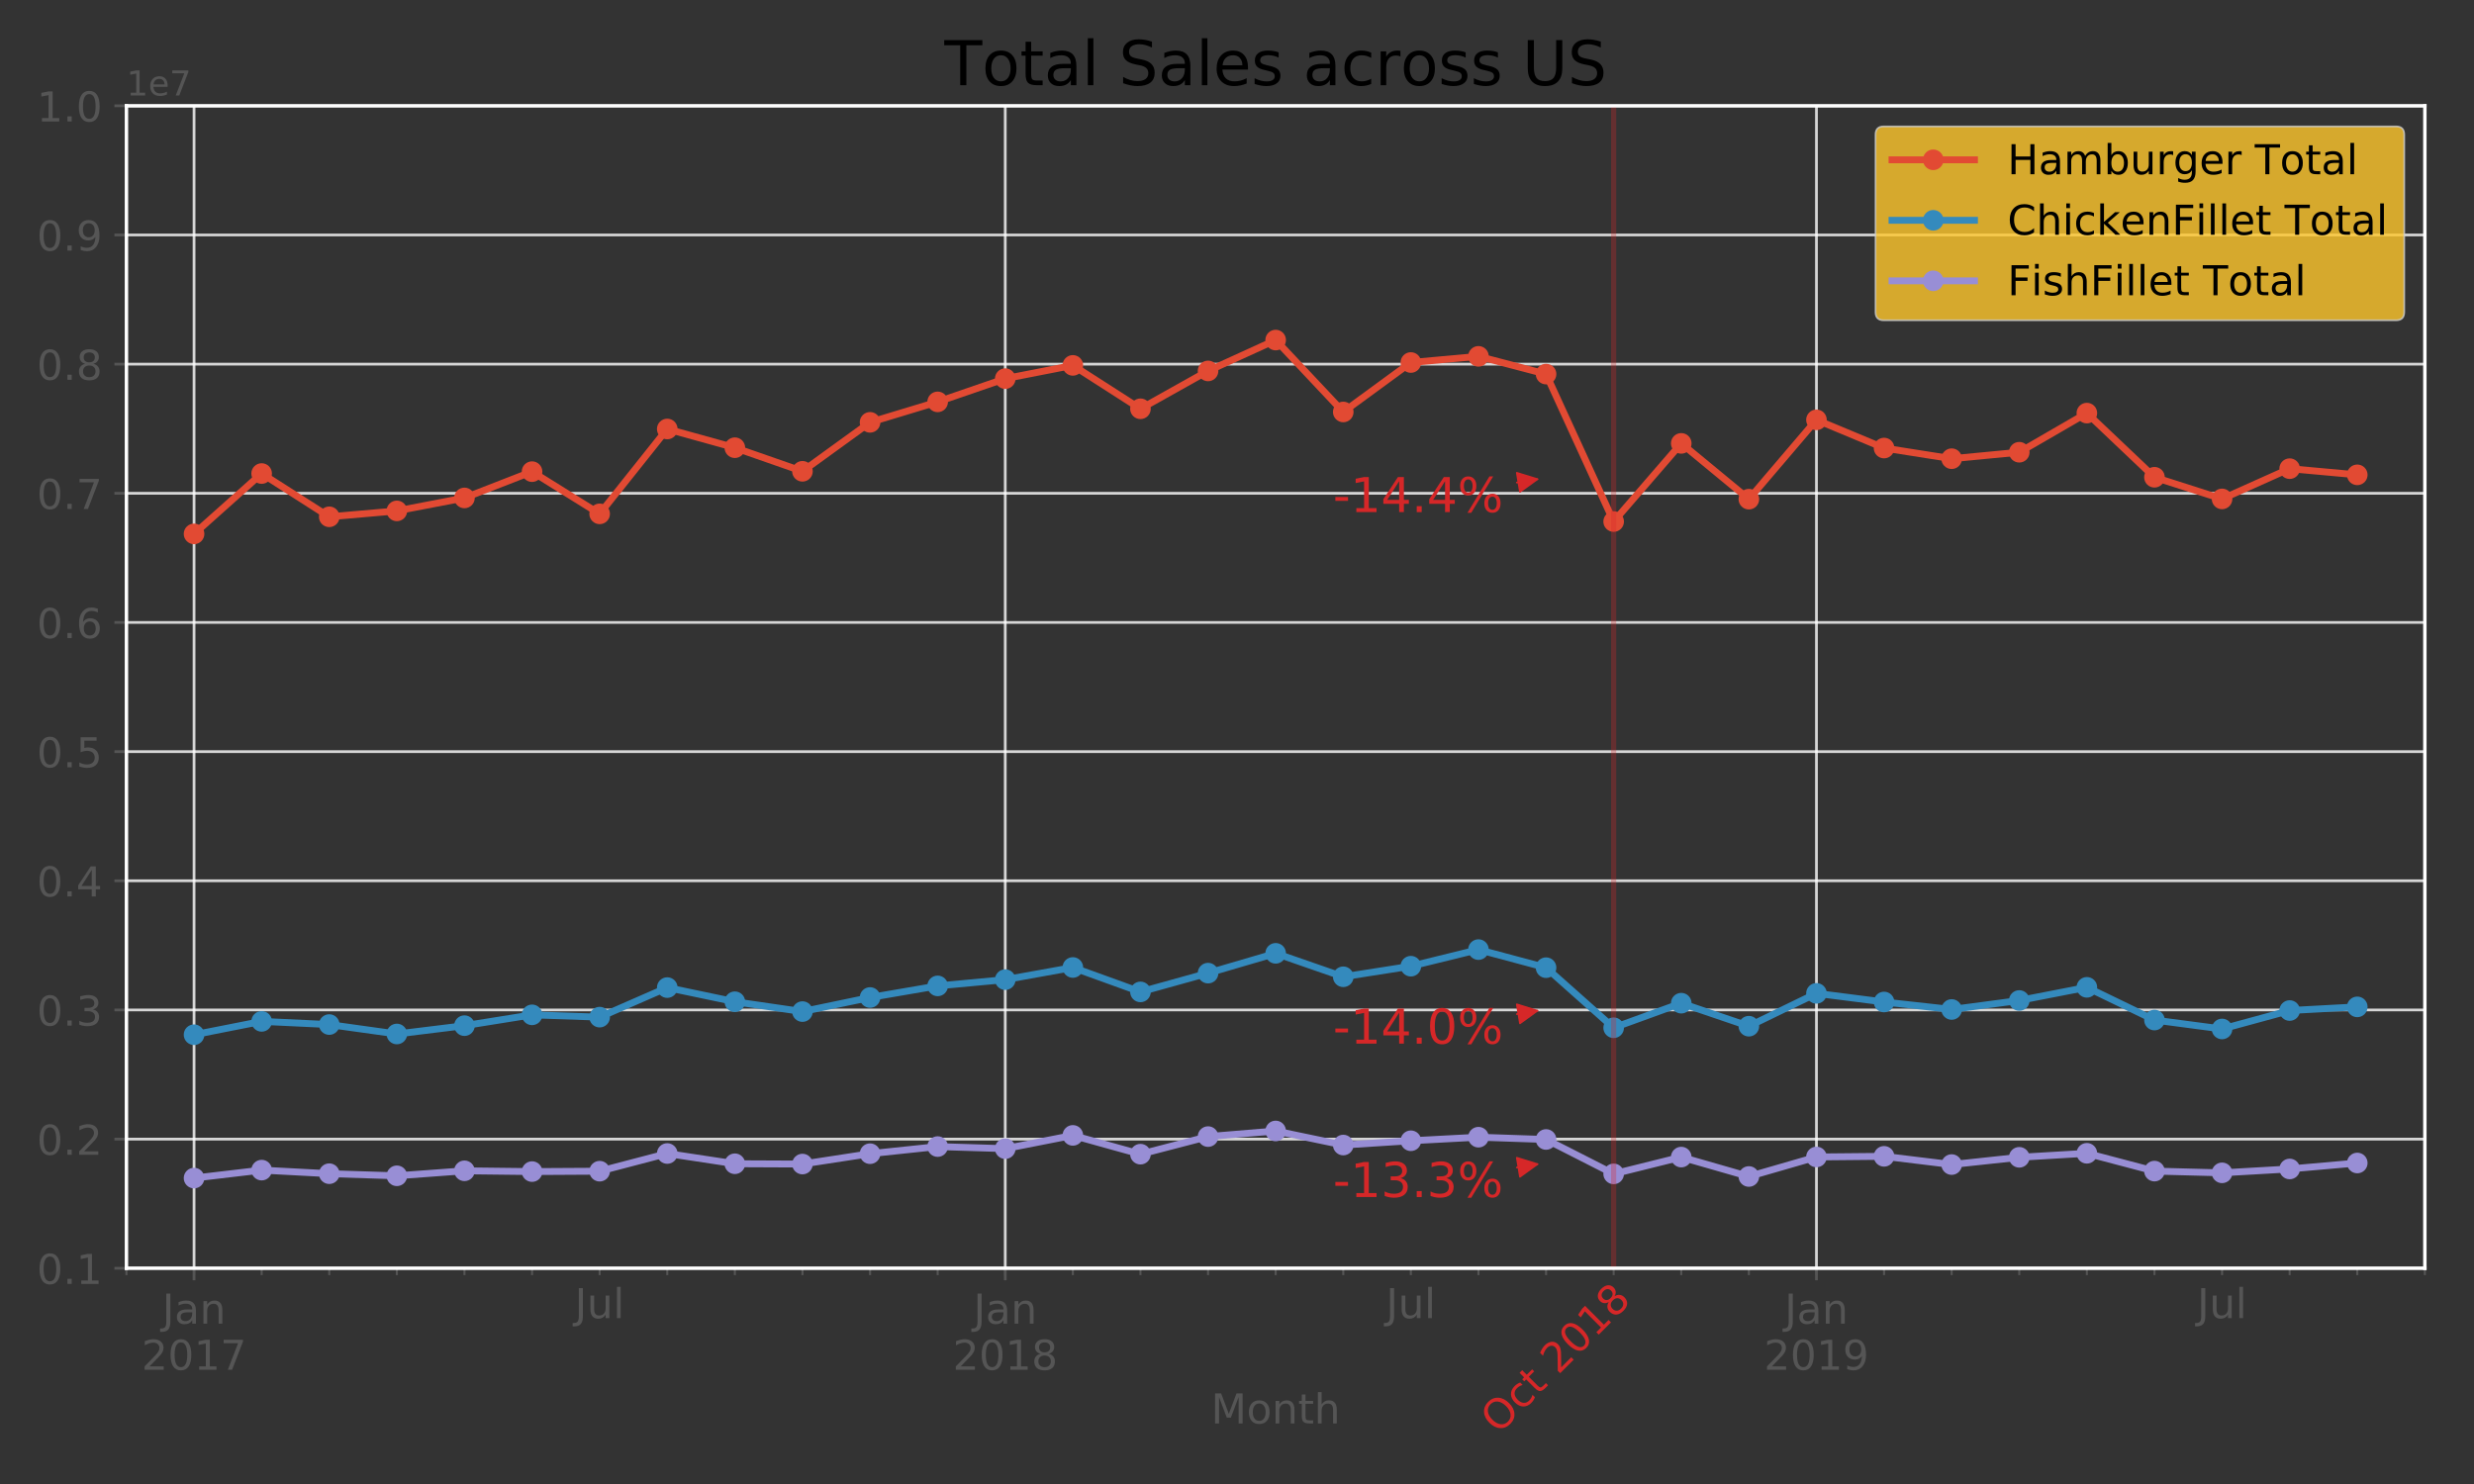 <?xml version="1.0" encoding="utf-8" standalone="no"?>
<!DOCTYPE svg PUBLIC "-//W3C//DTD SVG 1.1//EN"
  "http://www.w3.org/Graphics/SVG/1.1/DTD/svg11.dtd">
<!-- Created with matplotlib (https://matplotlib.org/) -->
<svg height="432pt" version="1.1" viewBox="0 0 720 432" width="720pt" xmlns="http://www.w3.org/2000/svg" xmlns:xlink="http://www.w3.org/1999/xlink">
 <rect x="0" y="0" width="720" height="432" fill="#333333" stroke="none"/>
 <defs>
  <style type="text/css">
*{stroke-linecap:butt;stroke-linejoin:round;}
  </style>
 </defs>
 <g id="figure_1">
  <g id="patch_1">
   <path d="M 0 432 
L 720 432 
L 720 0 
L 0 0 
z
" style="fill:none;"/>
  </g>
  <g id="axes_1">
   <g id="patch_2">
    <path d="M 36.8 369.2 
L 705.7 369.2 
L 705.7 30.8 
L 36.8 30.8 
z
" style="fill:none;"/>
   </g>
   <g id="matplotlib.axis_1">
    <g id="xtick_1">
     <g id="line2d_1">
      <path clip-path="url(#pf0ad053f4d)" d="M 56.474 369.2 
L 56.474 30.8 
" style="fill:none;stroke:#ffffff;stroke-linecap:square;stroke-opacity:0.8;stroke-width:0.8;"/>
     </g>
     <g id="line2d_2">
      <defs>
       <path d="M 0 0 
L 0 3.5 
" id="m11d7042e26" style="stroke:#555555;stroke-width:0.8;"/>
      </defs>
      <g>
       <use style="fill:#555555;stroke:#555555;stroke-width:0.8;" x="56.474" xlink:href="#m11d7042e26" y="369.2"/>
      </g>
     </g>
     <g id="text_1">
      <!-- Jan -->
      <defs>
       <path d="M 9.812 72.906 
L 19.672 72.906 
L 19.672 5.078 
Q 19.672 -8.109 14.672 -14.062 
Q 9.672 -20.016 -1.422 -20.016 
L -5.172 -20.016 
L -5.172 -11.719 
L -2.094 -11.719 
Q 4.438 -11.719 7.125 -8.047 
Q 9.812 -4.391 9.812 5.078 
z
" id="DejaVuSans-74"/>
       <path d="M 34.281 27.484 
Q 23.391 27.484 19.188 25 
Q 14.984 22.516 14.984 16.5 
Q 14.984 11.719 18.141 8.906 
Q 21.297 6.109 26.703 6.109 
Q 34.188 6.109 38.703 11.406 
Q 43.219 16.703 43.219 25.484 
L 43.219 27.484 
z
M 52.203 31.203 
L 52.203 0 
L 43.219 0 
L 43.219 8.297 
Q 40.141 3.328 35.547 0.953 
Q 30.953 -1.422 24.312 -1.422 
Q 15.922 -1.422 10.953 3.297 
Q 6 8.016 6 15.922 
Q 6 25.141 12.172 29.828 
Q 18.359 34.516 30.609 34.516 
L 43.219 34.516 
L 43.219 35.406 
Q 43.219 41.609 39.141 45 
Q 35.062 48.391 27.688 48.391 
Q 23 48.391 18.547 47.266 
Q 14.109 46.141 10.016 43.891 
L 10.016 52.203 
Q 14.938 54.109 19.578 55.047 
Q 24.219 56 28.609 56 
Q 40.484 56 46.344 49.844 
Q 52.203 43.703 52.203 31.203 
z
" id="DejaVuSans-97"/>
       <path d="M 54.891 33.016 
L 54.891 0 
L 45.906 0 
L 45.906 32.719 
Q 45.906 40.484 42.875 44.328 
Q 39.844 48.188 33.797 48.188 
Q 26.516 48.188 22.312 43.547 
Q 18.109 38.922 18.109 30.906 
L 18.109 0 
L 9.078 0 
L 9.078 54.688 
L 18.109 54.688 
L 18.109 46.188 
Q 21.344 51.125 25.703 53.562 
Q 30.078 56 35.797 56 
Q 45.219 56 50.047 50.172 
Q 54.891 44.344 54.891 33.016 
z
" id="DejaVuSans-110"/>
      </defs>
      <g style="fill:#555555;" transform="translate(47.224 385.318)scale(0.12 -0.12)">
       <use xlink:href="#DejaVuSans-74"/>
       <use x="29.492" xlink:href="#DejaVuSans-97"/>
       <use x="90.771" xlink:href="#DejaVuSans-110"/>
      </g>
      <!-- 2017 -->
      <defs>
       <path d="M 19.188 8.297 
L 53.609 8.297 
L 53.609 0 
L 7.328 0 
L 7.328 8.297 
Q 12.938 14.109 22.625 23.891 
Q 32.328 33.688 34.812 36.531 
Q 39.547 41.844 41.422 45.531 
Q 43.312 49.219 43.312 52.781 
Q 43.312 58.594 39.234 62.25 
Q 35.156 65.922 28.609 65.922 
Q 23.969 65.922 18.812 64.312 
Q 13.672 62.703 7.812 59.422 
L 7.812 69.391 
Q 13.766 71.781 18.938 73 
Q 24.125 74.219 28.422 74.219 
Q 39.75 74.219 46.484 68.547 
Q 53.219 62.891 53.219 53.422 
Q 53.219 48.922 51.531 44.891 
Q 49.859 40.875 45.406 35.406 
Q 44.188 33.984 37.641 27.219 
Q 31.109 20.453 19.188 8.297 
z
" id="DejaVuSans-50"/>
       <path d="M 31.781 66.406 
Q 24.172 66.406 20.328 58.906 
Q 16.5 51.422 16.5 36.375 
Q 16.5 21.391 20.328 13.891 
Q 24.172 6.391 31.781 6.391 
Q 39.453 6.391 43.281 13.891 
Q 47.125 21.391 47.125 36.375 
Q 47.125 51.422 43.281 58.906 
Q 39.453 66.406 31.781 66.406 
z
M 31.781 74.219 
Q 44.047 74.219 50.516 64.516 
Q 56.984 54.828 56.984 36.375 
Q 56.984 17.969 50.516 8.266 
Q 44.047 -1.422 31.781 -1.422 
Q 19.531 -1.422 13.062 8.266 
Q 6.594 17.969 6.594 36.375 
Q 6.594 54.828 13.062 64.516 
Q 19.531 74.219 31.781 74.219 
z
" id="DejaVuSans-48"/>
       <path d="M 12.406 8.297 
L 28.516 8.297 
L 28.516 63.922 
L 10.984 60.406 
L 10.984 69.391 
L 28.422 72.906 
L 38.281 72.906 
L 38.281 8.297 
L 54.391 8.297 
L 54.391 0 
L 12.406 0 
z
" id="DejaVuSans-49"/>
       <path d="M 8.203 72.906 
L 55.078 72.906 
L 55.078 68.703 
L 28.609 0 
L 18.312 0 
L 43.219 64.594 
L 8.203 64.594 
z
" id="DejaVuSans-55"/>
      </defs>
      <g style="fill:#555555;" transform="translate(41.204 398.755)scale(0.12 -0.12)">
       <use xlink:href="#DejaVuSans-50"/>
       <use x="63.623" xlink:href="#DejaVuSans-48"/>
       <use x="127.246" xlink:href="#DejaVuSans-49"/>
       <use x="190.869" xlink:href="#DejaVuSans-55"/>
      </g>
     </g>
    </g>
    <g id="xtick_2">
     <g id="line2d_3">
      <path clip-path="url(#pf0ad053f4d)" d="M 292.556 369.2 
L 292.556 30.8 
" style="fill:none;stroke:#ffffff;stroke-linecap:square;stroke-opacity:0.8;stroke-width:0.8;"/>
     </g>
     <g id="line2d_4">
      <g>
       <use style="fill:#555555;stroke:#555555;stroke-width:0.8;" x="292.556" xlink:href="#m11d7042e26" y="369.2"/>
      </g>
     </g>
     <g id="text_2">
      <!-- Jan -->
      <g style="fill:#555555;" transform="translate(283.307 385.318)scale(0.12 -0.12)">
       <use xlink:href="#DejaVuSans-74"/>
       <use x="29.492" xlink:href="#DejaVuSans-97"/>
       <use x="90.771" xlink:href="#DejaVuSans-110"/>
      </g>
      <!-- 2018 -->
      <defs>
       <path d="M 31.781 34.625 
Q 24.75 34.625 20.719 30.859 
Q 16.703 27.094 16.703 20.516 
Q 16.703 13.922 20.719 10.156 
Q 24.75 6.391 31.781 6.391 
Q 38.812 6.391 42.859 10.172 
Q 46.922 13.969 46.922 20.516 
Q 46.922 27.094 42.891 30.859 
Q 38.875 34.625 31.781 34.625 
z
M 21.922 38.812 
Q 15.578 40.375 12.031 44.719 
Q 8.5 49.078 8.5 55.328 
Q 8.5 64.062 14.719 69.141 
Q 20.953 74.219 31.781 74.219 
Q 42.672 74.219 48.875 69.141 
Q 55.078 64.062 55.078 55.328 
Q 55.078 49.078 51.531 44.719 
Q 48 40.375 41.703 38.812 
Q 48.828 37.156 52.797 32.312 
Q 56.781 27.484 56.781 20.516 
Q 56.781 9.906 50.312 4.234 
Q 43.844 -1.422 31.781 -1.422 
Q 19.734 -1.422 13.25 4.234 
Q 6.781 9.906 6.781 20.516 
Q 6.781 27.484 10.781 32.312 
Q 14.797 37.156 21.922 38.812 
z
M 18.312 54.391 
Q 18.312 48.734 21.844 45.562 
Q 25.391 42.391 31.781 42.391 
Q 38.141 42.391 41.719 45.562 
Q 45.312 48.734 45.312 54.391 
Q 45.312 60.062 41.719 63.234 
Q 38.141 66.406 31.781 66.406 
Q 25.391 66.406 21.844 63.234 
Q 18.312 60.062 18.312 54.391 
z
" id="DejaVuSans-56"/>
      </defs>
      <g style="fill:#555555;" transform="translate(277.286 398.755)scale(0.12 -0.12)">
       <use xlink:href="#DejaVuSans-50"/>
       <use x="63.623" xlink:href="#DejaVuSans-48"/>
       <use x="127.246" xlink:href="#DejaVuSans-49"/>
       <use x="190.869" xlink:href="#DejaVuSans-56"/>
      </g>
     </g>
    </g>
    <g id="xtick_3">
     <g id="line2d_5">
      <path clip-path="url(#pf0ad053f4d)" d="M 528.638 369.2 
L 528.638 30.8 
" style="fill:none;stroke:#ffffff;stroke-linecap:square;stroke-opacity:0.8;stroke-width:0.8;"/>
     </g>
     <g id="line2d_6">
      <g>
       <use style="fill:#555555;stroke:#555555;stroke-width:0.8;" x="528.638" xlink:href="#m11d7042e26" y="369.2"/>
      </g>
     </g>
     <g id="text_3">
      <!-- Jan -->
      <g style="fill:#555555;" transform="translate(519.389 385.318)scale(0.12 -0.12)">
       <use xlink:href="#DejaVuSans-74"/>
       <use x="29.492" xlink:href="#DejaVuSans-97"/>
       <use x="90.771" xlink:href="#DejaVuSans-110"/>
      </g>
      <!-- 2019 -->
      <defs>
       <path d="M 10.984 1.516 
L 10.984 10.5 
Q 14.703 8.734 18.5 7.812 
Q 22.312 6.891 25.984 6.891 
Q 35.75 6.891 40.891 13.453 
Q 46.047 20.016 46.781 33.406 
Q 43.953 29.203 39.594 26.953 
Q 35.25 24.703 29.984 24.703 
Q 19.047 24.703 12.672 31.312 
Q 6.297 37.938 6.297 49.422 
Q 6.297 60.641 12.938 67.422 
Q 19.578 74.219 30.609 74.219 
Q 43.266 74.219 49.922 64.516 
Q 56.594 54.828 56.594 36.375 
Q 56.594 19.141 48.406 8.859 
Q 40.234 -1.422 26.422 -1.422 
Q 22.703 -1.422 18.891 -0.688 
Q 15.094 0.047 10.984 1.516 
z
M 30.609 32.422 
Q 37.25 32.422 41.125 36.953 
Q 45.016 41.5 45.016 49.422 
Q 45.016 57.281 41.125 61.844 
Q 37.25 66.406 30.609 66.406 
Q 23.969 66.406 20.094 61.844 
Q 16.219 57.281 16.219 49.422 
Q 16.219 41.5 20.094 36.953 
Q 23.969 32.422 30.609 32.422 
z
" id="DejaVuSans-57"/>
      </defs>
      <g style="fill:#555555;" transform="translate(513.368 398.755)scale(0.12 -0.12)">
       <use xlink:href="#DejaVuSans-50"/>
       <use x="63.623" xlink:href="#DejaVuSans-48"/>
       <use x="127.246" xlink:href="#DejaVuSans-49"/>
       <use x="190.869" xlink:href="#DejaVuSans-57"/>
      </g>
     </g>
    </g>
    <g id="xtick_4">
     <g id="line2d_7">
      <defs>
       <path d="M 0 0 
L 0 2 
" id="m989982dc72" style="stroke:#555555;stroke-width:0.6;"/>
      </defs>
      <g>
       <use style="fill:#555555;stroke:#555555;stroke-width:0.6;" x="36.8" xlink:href="#m989982dc72" y="369.2"/>
      </g>
     </g>
    </g>
    <g id="xtick_5">
     <g id="line2d_8">
      <g>
       <use style="fill:#555555;stroke:#555555;stroke-width:0.6;" x="56.474" xlink:href="#m989982dc72" y="369.2"/>
      </g>
     </g>
    </g>
    <g id="xtick_6">
     <g id="line2d_9">
      <g>
       <use style="fill:#555555;stroke:#555555;stroke-width:0.6;" x="76.147" xlink:href="#m989982dc72" y="369.2"/>
      </g>
     </g>
    </g>
    <g id="xtick_7">
     <g id="line2d_10">
      <g>
       <use style="fill:#555555;stroke:#555555;stroke-width:0.6;" x="95.821" xlink:href="#m989982dc72" y="369.2"/>
      </g>
     </g>
    </g>
    <g id="xtick_8">
     <g id="line2d_11">
      <g>
       <use style="fill:#555555;stroke:#555555;stroke-width:0.6;" x="115.494" xlink:href="#m989982dc72" y="369.2"/>
      </g>
     </g>
    </g>
    <g id="xtick_9">
     <g id="line2d_12">
      <g>
       <use style="fill:#555555;stroke:#555555;stroke-width:0.6;" x="135.168" xlink:href="#m989982dc72" y="369.2"/>
      </g>
     </g>
    </g>
    <g id="xtick_10">
     <g id="line2d_13">
      <g>
       <use style="fill:#555555;stroke:#555555;stroke-width:0.6;" x="154.841" xlink:href="#m989982dc72" y="369.2"/>
      </g>
     </g>
    </g>
    <g id="xtick_11">
     <g id="line2d_14">
      <g>
       <use style="fill:#555555;stroke:#555555;stroke-width:0.6;" x="174.515" xlink:href="#m989982dc72" y="369.2"/>
      </g>
     </g>
     <g id="text_4">
      <!-- Jul -->
      <defs>
       <path d="M 8.5 21.578 
L 8.5 54.688 
L 17.484 54.688 
L 17.484 21.922 
Q 17.484 14.156 20.5 10.266 
Q 23.531 6.391 29.594 6.391 
Q 36.859 6.391 41.078 11.031 
Q 45.312 15.672 45.312 23.688 
L 45.312 54.688 
L 54.297 54.688 
L 54.297 0 
L 45.312 0 
L 45.312 8.406 
Q 42.047 3.422 37.719 1 
Q 33.406 -1.422 27.688 -1.422 
Q 18.266 -1.422 13.375 4.438 
Q 8.5 10.297 8.5 21.578 
z
M 31.109 56 
z
" id="DejaVuSans-117"/>
       <path d="M 9.422 75.984 
L 18.406 75.984 
L 18.406 0 
L 9.422 0 
z
" id="DejaVuSans-108"/>
      </defs>
      <g style="fill:#555555;" transform="translate(167.275 383.718)scale(0.12 -0.12)">
       <use xlink:href="#DejaVuSans-74"/>
       <use x="29.492" xlink:href="#DejaVuSans-117"/>
       <use x="92.871" xlink:href="#DejaVuSans-108"/>
      </g>
     </g>
    </g>
    <g id="xtick_12">
     <g id="line2d_15">
      <g>
       <use style="fill:#555555;stroke:#555555;stroke-width:0.6;" x="194.188" xlink:href="#m989982dc72" y="369.2"/>
      </g>
     </g>
    </g>
    <g id="xtick_13">
     <g id="line2d_16">
      <g>
       <use style="fill:#555555;stroke:#555555;stroke-width:0.6;" x="213.862" xlink:href="#m989982dc72" y="369.2"/>
      </g>
     </g>
    </g>
    <g id="xtick_14">
     <g id="line2d_17">
      <g>
       <use style="fill:#555555;stroke:#555555;stroke-width:0.6;" x="233.535" xlink:href="#m989982dc72" y="369.2"/>
      </g>
     </g>
    </g>
    <g id="xtick_15">
     <g id="line2d_18">
      <g>
       <use style="fill:#555555;stroke:#555555;stroke-width:0.6;" x="253.209" xlink:href="#m989982dc72" y="369.2"/>
      </g>
     </g>
    </g>
    <g id="xtick_16">
     <g id="line2d_19">
      <g>
       <use style="fill:#555555;stroke:#555555;stroke-width:0.6;" x="272.882" xlink:href="#m989982dc72" y="369.2"/>
      </g>
     </g>
    </g>
    <g id="xtick_17">
     <g id="line2d_20">
      <g>
       <use style="fill:#555555;stroke:#555555;stroke-width:0.6;" x="292.556" xlink:href="#m989982dc72" y="369.2"/>
      </g>
     </g>
    </g>
    <g id="xtick_18">
     <g id="line2d_21">
      <g>
       <use style="fill:#555555;stroke:#555555;stroke-width:0.6;" x="312.229" xlink:href="#m989982dc72" y="369.2"/>
      </g>
     </g>
    </g>
    <g id="xtick_19">
     <g id="line2d_22">
      <g>
       <use style="fill:#555555;stroke:#555555;stroke-width:0.6;" x="331.903" xlink:href="#m989982dc72" y="369.2"/>
      </g>
     </g>
    </g>
    <g id="xtick_20">
     <g id="line2d_23">
      <g>
       <use style="fill:#555555;stroke:#555555;stroke-width:0.6;" x="351.576" xlink:href="#m989982dc72" y="369.2"/>
      </g>
     </g>
    </g>
    <g id="xtick_21">
     <g id="line2d_24">
      <g>
       <use style="fill:#555555;stroke:#555555;stroke-width:0.6;" x="371.25" xlink:href="#m989982dc72" y="369.2"/>
      </g>
     </g>
    </g>
    <g id="xtick_22">
     <g id="line2d_25">
      <g>
       <use style="fill:#555555;stroke:#555555;stroke-width:0.6;" x="390.924" xlink:href="#m989982dc72" y="369.2"/>
      </g>
     </g>
    </g>
    <g id="xtick_23">
     <g id="line2d_26">
      <g>
       <use style="fill:#555555;stroke:#555555;stroke-width:0.6;" x="410.597" xlink:href="#m989982dc72" y="369.2"/>
      </g>
     </g>
     <g id="text_5">
      <!-- Jul -->
      <g style="fill:#555555;" transform="translate(403.358 383.718)scale(0.12 -0.12)">
       <use xlink:href="#DejaVuSans-74"/>
       <use x="29.492" xlink:href="#DejaVuSans-117"/>
       <use x="92.871" xlink:href="#DejaVuSans-108"/>
      </g>
     </g>
    </g>
    <g id="xtick_24">
     <g id="line2d_27">
      <g>
       <use style="fill:#555555;stroke:#555555;stroke-width:0.6;" x="430.271" xlink:href="#m989982dc72" y="369.2"/>
      </g>
     </g>
    </g>
    <g id="xtick_25">
     <g id="line2d_28">
      <g>
       <use style="fill:#555555;stroke:#555555;stroke-width:0.6;" x="449.944" xlink:href="#m989982dc72" y="369.2"/>
      </g>
     </g>
    </g>
    <g id="xtick_26">
     <g id="line2d_29">
      <g>
       <use style="fill:#555555;stroke:#555555;stroke-width:0.6;" x="469.618" xlink:href="#m989982dc72" y="369.2"/>
      </g>
     </g>
    </g>
    <g id="xtick_27">
     <g id="line2d_30">
      <g>
       <use style="fill:#555555;stroke:#555555;stroke-width:0.6;" x="489.291" xlink:href="#m989982dc72" y="369.2"/>
      </g>
     </g>
    </g>
    <g id="xtick_28">
     <g id="line2d_31">
      <g>
       <use style="fill:#555555;stroke:#555555;stroke-width:0.6;" x="508.965" xlink:href="#m989982dc72" y="369.2"/>
      </g>
     </g>
    </g>
    <g id="xtick_29">
     <g id="line2d_32">
      <g>
       <use style="fill:#555555;stroke:#555555;stroke-width:0.6;" x="528.638" xlink:href="#m989982dc72" y="369.2"/>
      </g>
     </g>
    </g>
    <g id="xtick_30">
     <g id="line2d_33">
      <g>
       <use style="fill:#555555;stroke:#555555;stroke-width:0.6;" x="548.312" xlink:href="#m989982dc72" y="369.2"/>
      </g>
     </g>
    </g>
    <g id="xtick_31">
     <g id="line2d_34">
      <g>
       <use style="fill:#555555;stroke:#555555;stroke-width:0.6;" x="567.985" xlink:href="#m989982dc72" y="369.2"/>
      </g>
     </g>
    </g>
    <g id="xtick_32">
     <g id="line2d_35">
      <g>
       <use style="fill:#555555;stroke:#555555;stroke-width:0.6;" x="587.659" xlink:href="#m989982dc72" y="369.2"/>
      </g>
     </g>
    </g>
    <g id="xtick_33">
     <g id="line2d_36">
      <g>
       <use style="fill:#555555;stroke:#555555;stroke-width:0.6;" x="607.332" xlink:href="#m989982dc72" y="369.2"/>
      </g>
     </g>
    </g>
    <g id="xtick_34">
     <g id="line2d_37">
      <g>
       <use style="fill:#555555;stroke:#555555;stroke-width:0.6;" x="627.006" xlink:href="#m989982dc72" y="369.2"/>
      </g>
     </g>
    </g>
    <g id="xtick_35">
     <g id="line2d_38">
      <g>
       <use style="fill:#555555;stroke:#555555;stroke-width:0.6;" x="646.679" xlink:href="#m989982dc72" y="369.2"/>
      </g>
     </g>
     <g id="text_6">
      <!-- Jul -->
      <g style="fill:#555555;" transform="translate(639.44 383.718)scale(0.12 -0.12)">
       <use xlink:href="#DejaVuSans-74"/>
       <use x="29.492" xlink:href="#DejaVuSans-117"/>
       <use x="92.871" xlink:href="#DejaVuSans-108"/>
      </g>
     </g>
    </g>
    <g id="xtick_36">
     <g id="line2d_39">
      <g>
       <use style="fill:#555555;stroke:#555555;stroke-width:0.6;" x="666.353" xlink:href="#m989982dc72" y="369.2"/>
      </g>
     </g>
    </g>
    <g id="xtick_37">
     <g id="line2d_40">
      <g>
       <use style="fill:#555555;stroke:#555555;stroke-width:0.6;" x="686.026" xlink:href="#m989982dc72" y="369.2"/>
      </g>
     </g>
    </g>
    <g id="xtick_38">
     <g id="line2d_41">
      <g>
       <use style="fill:#555555;stroke:#555555;stroke-width:0.6;" x="705.7" xlink:href="#m989982dc72" y="369.2"/>
      </g>
     </g>
    </g>
    <g id="text_7">
     <!-- Month -->
     <defs>
      <path d="M 9.812 72.906 
L 24.516 72.906 
L 43.109 23.297 
L 61.812 72.906 
L 76.516 72.906 
L 76.516 0 
L 66.891 0 
L 66.891 64.016 
L 48.094 14.016 
L 38.188 14.016 
L 19.391 64.016 
L 19.391 0 
L 9.812 0 
z
" id="DejaVuSans-77"/>
      <path d="M 30.609 48.391 
Q 23.391 48.391 19.188 42.75 
Q 14.984 37.109 14.984 27.297 
Q 14.984 17.484 19.156 11.844 
Q 23.344 6.203 30.609 6.203 
Q 37.797 6.203 41.984 11.859 
Q 46.188 17.531 46.188 27.297 
Q 46.188 37.016 41.984 42.703 
Q 37.797 48.391 30.609 48.391 
z
M 30.609 56 
Q 42.328 56 49.016 48.375 
Q 55.719 40.766 55.719 27.297 
Q 55.719 13.875 49.016 6.219 
Q 42.328 -1.422 30.609 -1.422 
Q 18.844 -1.422 12.172 6.219 
Q 5.516 13.875 5.516 27.297 
Q 5.516 40.766 12.172 48.375 
Q 18.844 56 30.609 56 
z
" id="DejaVuSans-111"/>
      <path d="M 18.312 70.219 
L 18.312 54.688 
L 36.812 54.688 
L 36.812 47.703 
L 18.312 47.703 
L 18.312 18.016 
Q 18.312 11.328 20.141 9.422 
Q 21.969 7.516 27.594 7.516 
L 36.812 7.516 
L 36.812 0 
L 27.594 0 
Q 17.188 0 13.234 3.875 
Q 9.281 7.766 9.281 18.016 
L 9.281 47.703 
L 2.688 47.703 
L 2.688 54.688 
L 9.281 54.688 
L 9.281 70.219 
z
" id="DejaVuSans-116"/>
      <path d="M 54.891 33.016 
L 54.891 0 
L 45.906 0 
L 45.906 32.719 
Q 45.906 40.484 42.875 44.328 
Q 39.844 48.188 33.797 48.188 
Q 26.516 48.188 22.312 43.547 
Q 18.109 38.922 18.109 30.906 
L 18.109 0 
L 9.078 0 
L 9.078 75.984 
L 18.109 75.984 
L 18.109 46.188 
Q 21.344 51.125 25.703 53.562 
Q 30.078 56 35.797 56 
Q 45.219 56 50.047 50.172 
Q 54.891 44.344 54.891 33.016 
z
" id="DejaVuSans-104"/>
     </defs>
     <g style="fill:#555555;" transform="translate(352.445 414.369)scale(0.12 -0.12)">
      <use xlink:href="#DejaVuSans-77"/>
      <use x="86.279" xlink:href="#DejaVuSans-111"/>
      <use x="147.461" xlink:href="#DejaVuSans-110"/>
      <use x="210.84" xlink:href="#DejaVuSans-116"/>
      <use x="250.049" xlink:href="#DejaVuSans-104"/>
     </g>
    </g>
   </g>
   <g id="matplotlib.axis_2">
    <g id="ytick_1">
     <g id="line2d_42">
      <path clip-path="url(#pf0ad053f4d)" d="M 36.8 369.2 
L 705.7 369.2 
" style="fill:none;stroke:#ffffff;stroke-linecap:square;stroke-opacity:0.8;stroke-width:0.8;"/>
     </g>
     <g id="line2d_43">
      <defs>
       <path d="M 0 0 
L -3.5 0 
" id="m071f0b6a2c" style="stroke:#555555;stroke-width:0.8;"/>
      </defs>
      <g>
       <use style="fill:#555555;stroke:#555555;stroke-width:0.8;" x="36.8" xlink:href="#m071f0b6a2c" y="369.2"/>
      </g>
     </g>
     <g id="text_8">
      <!-- 0.1 -->
      <defs>
       <path d="M 10.688 12.406 
L 21 12.406 
L 21 0 
L 10.688 0 
z
" id="DejaVuSans-46"/>
      </defs>
      <g style="fill:#555555;" transform="translate(10.716 373.759)scale(0.12 -0.12)">
       <use xlink:href="#DejaVuSans-48"/>
       <use x="63.623" xlink:href="#DejaVuSans-46"/>
       <use x="95.41" xlink:href="#DejaVuSans-49"/>
      </g>
     </g>
    </g>
    <g id="ytick_2">
     <g id="line2d_44">
      <path clip-path="url(#pf0ad053f4d)" d="M 36.8 331.6 
L 705.7 331.6 
" style="fill:none;stroke:#ffffff;stroke-linecap:square;stroke-opacity:0.8;stroke-width:0.8;"/>
     </g>
     <g id="line2d_45">
      <g>
       <use style="fill:#555555;stroke:#555555;stroke-width:0.8;" x="36.8" xlink:href="#m071f0b6a2c" y="331.6"/>
      </g>
     </g>
     <g id="text_9">
      <!-- 0.2 -->
      <g style="fill:#555555;" transform="translate(10.716 336.159)scale(0.12 -0.12)">
       <use xlink:href="#DejaVuSans-48"/>
       <use x="63.623" xlink:href="#DejaVuSans-46"/>
       <use x="95.41" xlink:href="#DejaVuSans-50"/>
      </g>
     </g>
    </g>
    <g id="ytick_3">
     <g id="line2d_46">
      <path clip-path="url(#pf0ad053f4d)" d="M 36.8 294 
L 705.7 294 
" style="fill:none;stroke:#ffffff;stroke-linecap:square;stroke-opacity:0.8;stroke-width:0.8;"/>
     </g>
     <g id="line2d_47">
      <g>
       <use style="fill:#555555;stroke:#555555;stroke-width:0.8;" x="36.8" xlink:href="#m071f0b6a2c" y="294"/>
      </g>
     </g>
     <g id="text_10">
      <!-- 0.3 -->
      <defs>
       <path d="M 40.578 39.312 
Q 47.656 37.797 51.625 33 
Q 55.609 28.219 55.609 21.188 
Q 55.609 10.406 48.188 4.484 
Q 40.766 -1.422 27.094 -1.422 
Q 22.516 -1.422 17.656 -0.516 
Q 12.797 0.391 7.625 2.203 
L 7.625 11.719 
Q 11.719 9.328 16.594 8.109 
Q 21.484 6.891 26.812 6.891 
Q 36.078 6.891 40.938 10.547 
Q 45.797 14.203 45.797 21.188 
Q 45.797 27.641 41.281 31.266 
Q 36.766 34.906 28.719 34.906 
L 20.219 34.906 
L 20.219 43.016 
L 29.109 43.016 
Q 36.375 43.016 40.234 45.922 
Q 44.094 48.828 44.094 54.297 
Q 44.094 59.906 40.109 62.906 
Q 36.141 65.922 28.719 65.922 
Q 24.656 65.922 20.016 65.031 
Q 15.375 64.156 9.812 62.312 
L 9.812 71.094 
Q 15.438 72.656 20.344 73.438 
Q 25.25 74.219 29.594 74.219 
Q 40.828 74.219 47.359 69.109 
Q 53.906 64.016 53.906 55.328 
Q 53.906 49.266 50.438 45.094 
Q 46.969 40.922 40.578 39.312 
z
" id="DejaVuSans-51"/>
      </defs>
      <g style="fill:#555555;" transform="translate(10.716 298.559)scale(0.12 -0.12)">
       <use xlink:href="#DejaVuSans-48"/>
       <use x="63.623" xlink:href="#DejaVuSans-46"/>
       <use x="95.41" xlink:href="#DejaVuSans-51"/>
      </g>
     </g>
    </g>
    <g id="ytick_4">
     <g id="line2d_48">
      <path clip-path="url(#pf0ad053f4d)" d="M 36.8 256.4 
L 705.7 256.4 
" style="fill:none;stroke:#ffffff;stroke-linecap:square;stroke-opacity:0.8;stroke-width:0.8;"/>
     </g>
     <g id="line2d_49">
      <g>
       <use style="fill:#555555;stroke:#555555;stroke-width:0.8;" x="36.8" xlink:href="#m071f0b6a2c" y="256.4"/>
      </g>
     </g>
     <g id="text_11">
      <!-- 0.4 -->
      <defs>
       <path d="M 37.797 64.312 
L 12.891 25.391 
L 37.797 25.391 
z
M 35.203 72.906 
L 47.609 72.906 
L 47.609 25.391 
L 58.016 25.391 
L 58.016 17.188 
L 47.609 17.188 
L 47.609 0 
L 37.797 0 
L 37.797 17.188 
L 4.891 17.188 
L 4.891 26.703 
z
" id="DejaVuSans-52"/>
      </defs>
      <g style="fill:#555555;" transform="translate(10.716 260.959)scale(0.12 -0.12)">
       <use xlink:href="#DejaVuSans-48"/>
       <use x="63.623" xlink:href="#DejaVuSans-46"/>
       <use x="95.41" xlink:href="#DejaVuSans-52"/>
      </g>
     </g>
    </g>
    <g id="ytick_5">
     <g id="line2d_50">
      <path clip-path="url(#pf0ad053f4d)" d="M 36.8 218.8 
L 705.7 218.8 
" style="fill:none;stroke:#ffffff;stroke-linecap:square;stroke-opacity:0.8;stroke-width:0.8;"/>
     </g>
     <g id="line2d_51">
      <g>
       <use style="fill:#555555;stroke:#555555;stroke-width:0.8;" x="36.8" xlink:href="#m071f0b6a2c" y="218.8"/>
      </g>
     </g>
     <g id="text_12">
      <!-- 0.5 -->
      <defs>
       <path d="M 10.797 72.906 
L 49.516 72.906 
L 49.516 64.594 
L 19.828 64.594 
L 19.828 46.734 
Q 21.969 47.469 24.109 47.828 
Q 26.266 48.188 28.422 48.188 
Q 40.625 48.188 47.75 41.5 
Q 54.891 34.812 54.891 23.391 
Q 54.891 11.625 47.562 5.094 
Q 40.234 -1.422 26.906 -1.422 
Q 22.312 -1.422 17.547 -0.641 
Q 12.797 0.141 7.719 1.703 
L 7.719 11.625 
Q 12.109 9.234 16.797 8.062 
Q 21.484 6.891 26.703 6.891 
Q 35.156 6.891 40.078 11.328 
Q 45.016 15.766 45.016 23.391 
Q 45.016 31 40.078 35.438 
Q 35.156 39.891 26.703 39.891 
Q 22.75 39.891 18.812 39.016 
Q 14.891 38.141 10.797 36.281 
z
" id="DejaVuSans-53"/>
      </defs>
      <g style="fill:#555555;" transform="translate(10.716 223.359)scale(0.12 -0.12)">
       <use xlink:href="#DejaVuSans-48"/>
       <use x="63.623" xlink:href="#DejaVuSans-46"/>
       <use x="95.41" xlink:href="#DejaVuSans-53"/>
      </g>
     </g>
    </g>
    <g id="ytick_6">
     <g id="line2d_52">
      <path clip-path="url(#pf0ad053f4d)" d="M 36.8 181.2 
L 705.7 181.2 
" style="fill:none;stroke:#ffffff;stroke-linecap:square;stroke-opacity:0.8;stroke-width:0.8;"/>
     </g>
     <g id="line2d_53">
      <g>
       <use style="fill:#555555;stroke:#555555;stroke-width:0.8;" x="36.8" xlink:href="#m071f0b6a2c" y="181.2"/>
      </g>
     </g>
     <g id="text_13">
      <!-- 0.6 -->
      <defs>
       <path d="M 33.016 40.375 
Q 26.375 40.375 22.484 35.828 
Q 18.609 31.297 18.609 23.391 
Q 18.609 15.531 22.484 10.953 
Q 26.375 6.391 33.016 6.391 
Q 39.656 6.391 43.531 10.953 
Q 47.406 15.531 47.406 23.391 
Q 47.406 31.297 43.531 35.828 
Q 39.656 40.375 33.016 40.375 
z
M 52.594 71.297 
L 52.594 62.312 
Q 48.875 64.062 45.094 64.984 
Q 41.312 65.922 37.594 65.922 
Q 27.828 65.922 22.672 59.328 
Q 17.531 52.734 16.797 39.406 
Q 19.672 43.656 24.016 45.922 
Q 28.375 48.188 33.594 48.188 
Q 44.578 48.188 50.953 41.516 
Q 57.328 34.859 57.328 23.391 
Q 57.328 12.156 50.688 5.359 
Q 44.047 -1.422 33.016 -1.422 
Q 20.359 -1.422 13.672 8.266 
Q 6.984 17.969 6.984 36.375 
Q 6.984 53.656 15.188 63.938 
Q 23.391 74.219 37.203 74.219 
Q 40.922 74.219 44.703 73.484 
Q 48.484 72.75 52.594 71.297 
z
" id="DejaVuSans-54"/>
      </defs>
      <g style="fill:#555555;" transform="translate(10.716 185.759)scale(0.12 -0.12)">
       <use xlink:href="#DejaVuSans-48"/>
       <use x="63.623" xlink:href="#DejaVuSans-46"/>
       <use x="95.41" xlink:href="#DejaVuSans-54"/>
      </g>
     </g>
    </g>
    <g id="ytick_7">
     <g id="line2d_54">
      <path clip-path="url(#pf0ad053f4d)" d="M 36.8 143.6 
L 705.7 143.6 
" style="fill:none;stroke:#ffffff;stroke-linecap:square;stroke-opacity:0.8;stroke-width:0.8;"/>
     </g>
     <g id="line2d_55">
      <g>
       <use style="fill:#555555;stroke:#555555;stroke-width:0.8;" x="36.8" xlink:href="#m071f0b6a2c" y="143.6"/>
      </g>
     </g>
     <g id="text_14">
      <!-- 0.7 -->
      <g style="fill:#555555;" transform="translate(10.716 148.159)scale(0.12 -0.12)">
       <use xlink:href="#DejaVuSans-48"/>
       <use x="63.623" xlink:href="#DejaVuSans-46"/>
       <use x="95.41" xlink:href="#DejaVuSans-55"/>
      </g>
     </g>
    </g>
    <g id="ytick_8">
     <g id="line2d_56">
      <path clip-path="url(#pf0ad053f4d)" d="M 36.8 106 
L 705.7 106 
" style="fill:none;stroke:#ffffff;stroke-linecap:square;stroke-opacity:0.8;stroke-width:0.8;"/>
     </g>
     <g id="line2d_57">
      <g>
       <use style="fill:#555555;stroke:#555555;stroke-width:0.8;" x="36.8" xlink:href="#m071f0b6a2c" y="106"/>
      </g>
     </g>
     <g id="text_15">
      <!-- 0.8 -->
      <g style="fill:#555555;" transform="translate(10.716 110.559)scale(0.12 -0.12)">
       <use xlink:href="#DejaVuSans-48"/>
       <use x="63.623" xlink:href="#DejaVuSans-46"/>
       <use x="95.41" xlink:href="#DejaVuSans-56"/>
      </g>
     </g>
    </g>
    <g id="ytick_9">
     <g id="line2d_58">
      <path clip-path="url(#pf0ad053f4d)" d="M 36.8 68.4 
L 705.7 68.4 
" style="fill:none;stroke:#ffffff;stroke-linecap:square;stroke-opacity:0.8;stroke-width:0.8;"/>
     </g>
     <g id="line2d_59">
      <g>
       <use style="fill:#555555;stroke:#555555;stroke-width:0.8;" x="36.8" xlink:href="#m071f0b6a2c" y="68.4"/>
      </g>
     </g>
     <g id="text_16">
      <!-- 0.9 -->
      <g style="fill:#555555;" transform="translate(10.716 72.959)scale(0.12 -0.12)">
       <use xlink:href="#DejaVuSans-48"/>
       <use x="63.623" xlink:href="#DejaVuSans-46"/>
       <use x="95.41" xlink:href="#DejaVuSans-57"/>
      </g>
     </g>
    </g>
    <g id="ytick_10">
     <g id="line2d_60">
      <path clip-path="url(#pf0ad053f4d)" d="M 36.8 30.8 
L 705.7 30.8 
" style="fill:none;stroke:#ffffff;stroke-linecap:square;stroke-opacity:0.8;stroke-width:0.8;"/>
     </g>
     <g id="line2d_61">
      <g>
       <use style="fill:#555555;stroke:#555555;stroke-width:0.8;" x="36.8" xlink:href="#m071f0b6a2c" y="30.8"/>
      </g>
     </g>
     <g id="text_17">
      <!-- 1.0 -->
      <g style="fill:#555555;" transform="translate(10.716 35.359)scale(0.12 -0.12)">
       <use xlink:href="#DejaVuSans-49"/>
       <use x="63.623" xlink:href="#DejaVuSans-46"/>
       <use x="95.41" xlink:href="#DejaVuSans-48"/>
      </g>
     </g>
    </g>
    <g id="text_18">
     <!-- 1e7 -->
     <defs>
      <path d="M 56.203 29.594 
L 56.203 25.203 
L 14.891 25.203 
Q 15.484 15.922 20.484 11.062 
Q 25.484 6.203 34.422 6.203 
Q 39.594 6.203 44.453 7.469 
Q 49.312 8.734 54.109 11.281 
L 54.109 2.781 
Q 49.266 0.734 44.188 -0.344 
Q 39.109 -1.422 33.891 -1.422 
Q 20.797 -1.422 13.156 6.188 
Q 5.516 13.812 5.516 26.812 
Q 5.516 40.234 12.766 48.109 
Q 20.016 56 32.328 56 
Q 43.359 56 49.781 48.891 
Q 56.203 41.797 56.203 29.594 
z
M 47.219 32.234 
Q 47.125 39.594 43.094 43.984 
Q 39.062 48.391 32.422 48.391 
Q 24.906 48.391 20.391 44.141 
Q 15.875 39.891 15.188 32.172 
z
" id="DejaVuSans-101"/>
     </defs>
     <g style="fill:#555555;" transform="translate(36.8 27.8)scale(0.1 -0.1)">
      <use xlink:href="#DejaVuSans-49"/>
      <use x="63.623" xlink:href="#DejaVuSans-101"/>
      <use x="125.146" xlink:href="#DejaVuSans-55"/>
     </g>
    </g>
   </g>
   <g id="line2d_62">
    <path clip-path="url(#pf0ad053f4d)" d="M 56.474 155.415 
L 76.147 137.848 
L 95.821 150.444 
L 115.494 148.725 
L 135.168 144.95 
L 154.841 137.3 
L 174.515 149.585 
L 194.188 124.88 
L 213.862 130.33 
L 233.535 137.197 
L 253.209 122.945 
L 272.882 116.988 
L 292.556 110.22 
L 312.229 106.367 
L 331.903 118.998 
L 351.576 107.98 
L 371.25 98.992 
L 390.924 119.923 
L 410.597 105.529 
L 430.271 103.735 
L 449.944 108.898 
L 469.618 151.826 
L 489.291 129.071 
L 508.965 145.311 
L 528.638 122.222 
L 548.312 130.43 
L 567.985 133.531 
L 587.659 131.649 
L 607.332 120.257 
L 627.006 138.931 
L 646.679 145.238 
L 666.353 136.431 
L 686.026 138.228 
" style="fill:none;stroke:#e24a33;stroke-linecap:square;stroke-width:2;"/>
    <defs>
     <path d="M 0 2.5 
C 0.663 2.5 1.299 2.237 1.768 1.768 
C 2.237 1.299 2.5 0.663 2.5 0 
C 2.5 -0.663 2.237 -1.299 1.768 -1.768 
C 1.299 -2.237 0.663 -2.5 0 -2.5 
C -0.663 -2.5 -1.299 -2.237 -1.768 -1.768 
C -2.237 -1.299 -2.5 -0.663 -2.5 0 
C -2.5 0.663 -2.237 1.299 -1.768 1.768 
C -1.299 2.237 -0.663 2.5 0 2.5 
z
" id="m825912c0c3" style="stroke:#e24a33;"/>
    </defs>
    <g clip-path="url(#pf0ad053f4d)">
     <use style="fill:#e24a33;stroke:#e24a33;" x="56.474" xlink:href="#m825912c0c3" y="155.415"/>
     <use style="fill:#e24a33;stroke:#e24a33;" x="76.147" xlink:href="#m825912c0c3" y="137.848"/>
     <use style="fill:#e24a33;stroke:#e24a33;" x="95.821" xlink:href="#m825912c0c3" y="150.444"/>
     <use style="fill:#e24a33;stroke:#e24a33;" x="115.494" xlink:href="#m825912c0c3" y="148.725"/>
     <use style="fill:#e24a33;stroke:#e24a33;" x="135.168" xlink:href="#m825912c0c3" y="144.95"/>
     <use style="fill:#e24a33;stroke:#e24a33;" x="154.841" xlink:href="#m825912c0c3" y="137.3"/>
     <use style="fill:#e24a33;stroke:#e24a33;" x="174.515" xlink:href="#m825912c0c3" y="149.585"/>
     <use style="fill:#e24a33;stroke:#e24a33;" x="194.188" xlink:href="#m825912c0c3" y="124.88"/>
     <use style="fill:#e24a33;stroke:#e24a33;" x="213.862" xlink:href="#m825912c0c3" y="130.33"/>
     <use style="fill:#e24a33;stroke:#e24a33;" x="233.535" xlink:href="#m825912c0c3" y="137.197"/>
     <use style="fill:#e24a33;stroke:#e24a33;" x="253.209" xlink:href="#m825912c0c3" y="122.945"/>
     <use style="fill:#e24a33;stroke:#e24a33;" x="272.882" xlink:href="#m825912c0c3" y="116.988"/>
     <use style="fill:#e24a33;stroke:#e24a33;" x="292.556" xlink:href="#m825912c0c3" y="110.22"/>
     <use style="fill:#e24a33;stroke:#e24a33;" x="312.229" xlink:href="#m825912c0c3" y="106.367"/>
     <use style="fill:#e24a33;stroke:#e24a33;" x="331.903" xlink:href="#m825912c0c3" y="118.998"/>
     <use style="fill:#e24a33;stroke:#e24a33;" x="351.576" xlink:href="#m825912c0c3" y="107.98"/>
     <use style="fill:#e24a33;stroke:#e24a33;" x="371.25" xlink:href="#m825912c0c3" y="98.992"/>
     <use style="fill:#e24a33;stroke:#e24a33;" x="390.924" xlink:href="#m825912c0c3" y="119.923"/>
     <use style="fill:#e24a33;stroke:#e24a33;" x="410.597" xlink:href="#m825912c0c3" y="105.529"/>
     <use style="fill:#e24a33;stroke:#e24a33;" x="430.271" xlink:href="#m825912c0c3" y="103.735"/>
     <use style="fill:#e24a33;stroke:#e24a33;" x="449.944" xlink:href="#m825912c0c3" y="108.898"/>
     <use style="fill:#e24a33;stroke:#e24a33;" x="469.618" xlink:href="#m825912c0c3" y="151.826"/>
     <use style="fill:#e24a33;stroke:#e24a33;" x="489.291" xlink:href="#m825912c0c3" y="129.071"/>
     <use style="fill:#e24a33;stroke:#e24a33;" x="508.965" xlink:href="#m825912c0c3" y="145.311"/>
     <use style="fill:#e24a33;stroke:#e24a33;" x="528.638" xlink:href="#m825912c0c3" y="122.222"/>
     <use style="fill:#e24a33;stroke:#e24a33;" x="548.312" xlink:href="#m825912c0c3" y="130.43"/>
     <use style="fill:#e24a33;stroke:#e24a33;" x="567.985" xlink:href="#m825912c0c3" y="133.531"/>
     <use style="fill:#e24a33;stroke:#e24a33;" x="587.659" xlink:href="#m825912c0c3" y="131.649"/>
     <use style="fill:#e24a33;stroke:#e24a33;" x="607.332" xlink:href="#m825912c0c3" y="120.257"/>
     <use style="fill:#e24a33;stroke:#e24a33;" x="627.006" xlink:href="#m825912c0c3" y="138.931"/>
     <use style="fill:#e24a33;stroke:#e24a33;" x="646.679" xlink:href="#m825912c0c3" y="145.238"/>
     <use style="fill:#e24a33;stroke:#e24a33;" x="666.353" xlink:href="#m825912c0c3" y="136.431"/>
     <use style="fill:#e24a33;stroke:#e24a33;" x="686.026" xlink:href="#m825912c0c3" y="138.228"/>
    </g>
   </g>
   <g id="line2d_63">
    <path clip-path="url(#pf0ad053f4d)" d="M 56.474 301.214 
L 76.147 297.33 
L 95.821 298.254 
L 115.494 300.999 
L 135.168 298.575 
L 154.841 295.425 
L 174.515 296.095 
L 194.188 287.493 
L 213.862 291.614 
L 233.535 294.478 
L 253.209 290.381 
L 272.882 287 
L 292.556 285.178 
L 312.229 281.64 
L 331.903 288.749 
L 351.576 283.282 
L 371.25 277.516 
L 390.924 284.346 
L 410.597 281.266 
L 430.271 276.432 
L 449.944 281.696 
L 469.618 299.188 
L 489.291 292.033 
L 508.965 298.735 
L 528.638 289.171 
L 548.312 291.685 
L 567.985 293.867 
L 587.659 291.249 
L 607.332 287.417 
L 627.006 296.942 
L 646.679 299.539 
L 666.353 294.172 
L 686.026 293.106 
" style="fill:none;stroke:#348abd;stroke-linecap:square;stroke-width:2;"/>
    <defs>
     <path d="M 0 2.5 
C 0.663 2.5 1.299 2.237 1.768 1.768 
C 2.237 1.299 2.5 0.663 2.5 0 
C 2.5 -0.663 2.237 -1.299 1.768 -1.768 
C 1.299 -2.237 0.663 -2.5 0 -2.5 
C -0.663 -2.5 -1.299 -2.237 -1.768 -1.768 
C -2.237 -1.299 -2.5 -0.663 -2.5 0 
C -2.5 0.663 -2.237 1.299 -1.768 1.768 
C -1.299 2.237 -0.663 2.5 0 2.5 
z
" id="mf67ba5a691" style="stroke:#348abd;"/>
    </defs>
    <g clip-path="url(#pf0ad053f4d)">
     <use style="fill:#348abd;stroke:#348abd;" x="56.474" xlink:href="#mf67ba5a691" y="301.214"/>
     <use style="fill:#348abd;stroke:#348abd;" x="76.147" xlink:href="#mf67ba5a691" y="297.33"/>
     <use style="fill:#348abd;stroke:#348abd;" x="95.821" xlink:href="#mf67ba5a691" y="298.254"/>
     <use style="fill:#348abd;stroke:#348abd;" x="115.494" xlink:href="#mf67ba5a691" y="300.999"/>
     <use style="fill:#348abd;stroke:#348abd;" x="135.168" xlink:href="#mf67ba5a691" y="298.575"/>
     <use style="fill:#348abd;stroke:#348abd;" x="154.841" xlink:href="#mf67ba5a691" y="295.425"/>
     <use style="fill:#348abd;stroke:#348abd;" x="174.515" xlink:href="#mf67ba5a691" y="296.095"/>
     <use style="fill:#348abd;stroke:#348abd;" x="194.188" xlink:href="#mf67ba5a691" y="287.493"/>
     <use style="fill:#348abd;stroke:#348abd;" x="213.862" xlink:href="#mf67ba5a691" y="291.614"/>
     <use style="fill:#348abd;stroke:#348abd;" x="233.535" xlink:href="#mf67ba5a691" y="294.478"/>
     <use style="fill:#348abd;stroke:#348abd;" x="253.209" xlink:href="#mf67ba5a691" y="290.381"/>
     <use style="fill:#348abd;stroke:#348abd;" x="272.882" xlink:href="#mf67ba5a691" y="287"/>
     <use style="fill:#348abd;stroke:#348abd;" x="292.556" xlink:href="#mf67ba5a691" y="285.178"/>
     <use style="fill:#348abd;stroke:#348abd;" x="312.229" xlink:href="#mf67ba5a691" y="281.64"/>
     <use style="fill:#348abd;stroke:#348abd;" x="331.903" xlink:href="#mf67ba5a691" y="288.749"/>
     <use style="fill:#348abd;stroke:#348abd;" x="351.576" xlink:href="#mf67ba5a691" y="283.282"/>
     <use style="fill:#348abd;stroke:#348abd;" x="371.25" xlink:href="#mf67ba5a691" y="277.516"/>
     <use style="fill:#348abd;stroke:#348abd;" x="390.924" xlink:href="#mf67ba5a691" y="284.346"/>
     <use style="fill:#348abd;stroke:#348abd;" x="410.597" xlink:href="#mf67ba5a691" y="281.266"/>
     <use style="fill:#348abd;stroke:#348abd;" x="430.271" xlink:href="#mf67ba5a691" y="276.432"/>
     <use style="fill:#348abd;stroke:#348abd;" x="449.944" xlink:href="#mf67ba5a691" y="281.696"/>
     <use style="fill:#348abd;stroke:#348abd;" x="469.618" xlink:href="#mf67ba5a691" y="299.188"/>
     <use style="fill:#348abd;stroke:#348abd;" x="489.291" xlink:href="#mf67ba5a691" y="292.033"/>
     <use style="fill:#348abd;stroke:#348abd;" x="508.965" xlink:href="#mf67ba5a691" y="298.735"/>
     <use style="fill:#348abd;stroke:#348abd;" x="528.638" xlink:href="#mf67ba5a691" y="289.171"/>
     <use style="fill:#348abd;stroke:#348abd;" x="548.312" xlink:href="#mf67ba5a691" y="291.685"/>
     <use style="fill:#348abd;stroke:#348abd;" x="567.985" xlink:href="#mf67ba5a691" y="293.867"/>
     <use style="fill:#348abd;stroke:#348abd;" x="587.659" xlink:href="#mf67ba5a691" y="291.249"/>
     <use style="fill:#348abd;stroke:#348abd;" x="607.332" xlink:href="#mf67ba5a691" y="287.417"/>
     <use style="fill:#348abd;stroke:#348abd;" x="627.006" xlink:href="#mf67ba5a691" y="296.942"/>
     <use style="fill:#348abd;stroke:#348abd;" x="646.679" xlink:href="#mf67ba5a691" y="299.539"/>
     <use style="fill:#348abd;stroke:#348abd;" x="666.353" xlink:href="#mf67ba5a691" y="294.172"/>
     <use style="fill:#348abd;stroke:#348abd;" x="686.026" xlink:href="#mf67ba5a691" y="293.106"/>
    </g>
   </g>
   <g id="line2d_64">
    <path clip-path="url(#pf0ad053f4d)" d="M 56.474 342.944 
L 76.147 340.626 
L 95.821 341.667 
L 115.494 342.281 
L 135.168 340.828 
L 154.841 341.055 
L 174.515 340.941 
L 194.188 335.791 
L 213.862 338.775 
L 233.535 338.861 
L 253.209 335.844 
L 272.882 333.774 
L 292.556 334.378 
L 312.229 330.517 
L 331.903 335.986 
L 351.576 330.868 
L 371.25 329.23 
L 390.924 333.328 
L 410.597 332.081 
L 430.271 331.043 
L 449.944 331.708 
L 469.618 341.723 
L 489.291 336.833 
L 508.965 342.484 
L 528.638 336.798 
L 548.312 336.615 
L 567.985 339.008 
L 587.659 336.898 
L 607.332 335.728 
L 627.006 340.915 
L 646.679 341.419 
L 666.353 340.291 
L 686.026 338.555 
" style="fill:none;stroke:#988ed5;stroke-linecap:square;stroke-width:2;"/>
    <defs>
     <path d="M 0 2.5 
C 0.663 2.5 1.299 2.237 1.768 1.768 
C 2.237 1.299 2.5 0.663 2.5 0 
C 2.5 -0.663 2.237 -1.299 1.768 -1.768 
C 1.299 -2.237 0.663 -2.5 0 -2.5 
C -0.663 -2.5 -1.299 -2.237 -1.768 -1.768 
C -2.237 -1.299 -2.5 -0.663 -2.5 0 
C -2.5 0.663 -2.237 1.299 -1.768 1.768 
C -1.299 2.237 -0.663 2.5 0 2.5 
z
" id="m31171f94a9" style="stroke:#988ed5;"/>
    </defs>
    <g clip-path="url(#pf0ad053f4d)">
     <use style="fill:#988ed5;stroke:#988ed5;" x="56.474" xlink:href="#m31171f94a9" y="342.944"/>
     <use style="fill:#988ed5;stroke:#988ed5;" x="76.147" xlink:href="#m31171f94a9" y="340.626"/>
     <use style="fill:#988ed5;stroke:#988ed5;" x="95.821" xlink:href="#m31171f94a9" y="341.667"/>
     <use style="fill:#988ed5;stroke:#988ed5;" x="115.494" xlink:href="#m31171f94a9" y="342.281"/>
     <use style="fill:#988ed5;stroke:#988ed5;" x="135.168" xlink:href="#m31171f94a9" y="340.828"/>
     <use style="fill:#988ed5;stroke:#988ed5;" x="154.841" xlink:href="#m31171f94a9" y="341.055"/>
     <use style="fill:#988ed5;stroke:#988ed5;" x="174.515" xlink:href="#m31171f94a9" y="340.941"/>
     <use style="fill:#988ed5;stroke:#988ed5;" x="194.188" xlink:href="#m31171f94a9" y="335.791"/>
     <use style="fill:#988ed5;stroke:#988ed5;" x="213.862" xlink:href="#m31171f94a9" y="338.775"/>
     <use style="fill:#988ed5;stroke:#988ed5;" x="233.535" xlink:href="#m31171f94a9" y="338.861"/>
     <use style="fill:#988ed5;stroke:#988ed5;" x="253.209" xlink:href="#m31171f94a9" y="335.844"/>
     <use style="fill:#988ed5;stroke:#988ed5;" x="272.882" xlink:href="#m31171f94a9" y="333.774"/>
     <use style="fill:#988ed5;stroke:#988ed5;" x="292.556" xlink:href="#m31171f94a9" y="334.378"/>
     <use style="fill:#988ed5;stroke:#988ed5;" x="312.229" xlink:href="#m31171f94a9" y="330.517"/>
     <use style="fill:#988ed5;stroke:#988ed5;" x="331.903" xlink:href="#m31171f94a9" y="335.986"/>
     <use style="fill:#988ed5;stroke:#988ed5;" x="351.576" xlink:href="#m31171f94a9" y="330.868"/>
     <use style="fill:#988ed5;stroke:#988ed5;" x="371.25" xlink:href="#m31171f94a9" y="329.23"/>
     <use style="fill:#988ed5;stroke:#988ed5;" x="390.924" xlink:href="#m31171f94a9" y="333.328"/>
     <use style="fill:#988ed5;stroke:#988ed5;" x="410.597" xlink:href="#m31171f94a9" y="332.081"/>
     <use style="fill:#988ed5;stroke:#988ed5;" x="430.271" xlink:href="#m31171f94a9" y="331.043"/>
     <use style="fill:#988ed5;stroke:#988ed5;" x="449.944" xlink:href="#m31171f94a9" y="331.708"/>
     <use style="fill:#988ed5;stroke:#988ed5;" x="469.618" xlink:href="#m31171f94a9" y="341.723"/>
     <use style="fill:#988ed5;stroke:#988ed5;" x="489.291" xlink:href="#m31171f94a9" y="336.833"/>
     <use style="fill:#988ed5;stroke:#988ed5;" x="508.965" xlink:href="#m31171f94a9" y="342.484"/>
     <use style="fill:#988ed5;stroke:#988ed5;" x="528.638" xlink:href="#m31171f94a9" y="336.798"/>
     <use style="fill:#988ed5;stroke:#988ed5;" x="548.312" xlink:href="#m31171f94a9" y="336.615"/>
     <use style="fill:#988ed5;stroke:#988ed5;" x="567.985" xlink:href="#m31171f94a9" y="339.008"/>
     <use style="fill:#988ed5;stroke:#988ed5;" x="587.659" xlink:href="#m31171f94a9" y="336.898"/>
     <use style="fill:#988ed5;stroke:#988ed5;" x="607.332" xlink:href="#m31171f94a9" y="335.728"/>
     <use style="fill:#988ed5;stroke:#988ed5;" x="627.006" xlink:href="#m31171f94a9" y="340.915"/>
     <use style="fill:#988ed5;stroke:#988ed5;" x="646.679" xlink:href="#m31171f94a9" y="341.419"/>
     <use style="fill:#988ed5;stroke:#988ed5;" x="666.353" xlink:href="#m31171f94a9" y="340.291"/>
     <use style="fill:#988ed5;stroke:#988ed5;" x="686.026" xlink:href="#m31171f94a9" y="338.555"/>
    </g>
   </g>
   <g id="line2d_65">
    <path clip-path="url(#pf0ad053f4d)" d="M 469.618 369.2 
L 469.618 30.8 
" style="fill:none;stroke:#d62728;stroke-linecap:square;stroke-opacity:0.3;stroke-width:1.5;"/>
   </g>
   <g id="patch_3">
    <path d="M 36.8 369.2 
L 36.8 30.8 
" style="fill:none;stroke:#ffffff;stroke-linecap:square;stroke-linejoin:miter;"/>
   </g>
   <g id="patch_4">
    <path d="M 705.7 369.2 
L 705.7 30.8 
" style="fill:none;stroke:#ffffff;stroke-linecap:square;stroke-linejoin:miter;"/>
   </g>
   <g id="patch_5">
    <path d="M 36.8 369.2 
L 705.7 369.2 
" style="fill:none;stroke:#ffffff;stroke-linecap:square;stroke-linejoin:miter;"/>
   </g>
   <g id="patch_6">
    <path d="M 36.8 30.8 
L 705.7 30.8 
" style="fill:none;stroke:#ffffff;stroke-linecap:square;stroke-linejoin:miter;"/>
   </g>
   <g id="patch_7">
    <path d="M 441.439 140.479 
Q 444.705 139.94 447.42 139.493 
" style="fill:none;stroke:#d62728;stroke-linecap:round;stroke-width:0.5;"/>
    <path d="M 441.439 137.641 
L 447.42 139.493 
L 442.35 143.166 
L 441.439 137.641 
z
" style="fill:#d62728;stroke:#d62728;stroke-linecap:round;stroke-width:0.5;"/>
   </g>
   <g id="text_19">
    <!-- -14.4% -->
    <defs>
     <path d="M 4.891 31.391 
L 31.203 31.391 
L 31.203 23.391 
L 4.891 23.391 
z
" id="DejaVuSans-45"/>
     <path d="M 72.703 32.078 
Q 68.453 32.078 66.031 28.469 
Q 63.625 24.859 63.625 18.406 
Q 63.625 12.062 66.031 8.422 
Q 68.453 4.781 72.703 4.781 
Q 76.859 4.781 79.266 8.422 
Q 81.688 12.062 81.688 18.406 
Q 81.688 24.812 79.266 28.438 
Q 76.859 32.078 72.703 32.078 
z
M 72.703 38.281 
Q 80.422 38.281 84.953 32.906 
Q 89.5 27.547 89.5 18.406 
Q 89.5 9.281 84.938 3.922 
Q 80.375 -1.422 72.703 -1.422 
Q 64.891 -1.422 60.344 3.922 
Q 55.812 9.281 55.812 18.406 
Q 55.812 27.594 60.375 32.938 
Q 64.938 38.281 72.703 38.281 
z
M 22.312 68.016 
Q 18.109 68.016 15.688 64.375 
Q 13.281 60.75 13.281 54.391 
Q 13.281 47.953 15.672 44.328 
Q 18.062 40.719 22.312 40.719 
Q 26.562 40.719 28.969 44.328 
Q 31.391 47.953 31.391 54.391 
Q 31.391 60.688 28.953 64.344 
Q 26.516 68.016 22.312 68.016 
z
M 66.406 74.219 
L 74.219 74.219 
L 28.609 -1.422 
L 20.797 -1.422 
z
M 22.312 74.219 
Q 30.031 74.219 34.609 68.875 
Q 39.203 63.531 39.203 54.391 
Q 39.203 45.172 34.641 39.844 
Q 30.078 34.516 22.312 34.516 
Q 14.547 34.516 10.031 39.859 
Q 5.516 45.219 5.516 54.391 
Q 5.516 63.484 10.047 68.844 
Q 14.594 74.219 22.312 74.219 
z
" id="DejaVuSans-37"/>
    </defs>
    <g style="fill:#d62728;" transform="translate(387.944 149.077)scale(0.14 -0.14)">
     <use xlink:href="#DejaVuSans-45"/>
     <use x="36.084" xlink:href="#DejaVuSans-49"/>
     <use x="99.707" xlink:href="#DejaVuSans-52"/>
     <use x="163.33" xlink:href="#DejaVuSans-46"/>
     <use x="195.117" xlink:href="#DejaVuSans-52"/>
     <use x="258.74" xlink:href="#DejaVuSans-37"/>
    </g>
   </g>
   <g id="patch_8">
    <path d="M 441.439 295.209 
Q 444.705 294.671 447.42 294.223 
" style="fill:none;stroke:#d62728;stroke-linecap:round;stroke-width:0.5;"/>
    <path d="M 441.439 292.371 
L 447.42 294.223 
L 442.35 297.897 
L 441.439 292.371 
z
" style="fill:#d62728;stroke:#d62728;stroke-linecap:round;stroke-width:0.5;"/>
   </g>
   <g id="text_20">
    <!-- -14.0% -->
    <g style="fill:#d62728;" transform="translate(387.944 303.807)scale(0.14 -0.14)">
     <use xlink:href="#DejaVuSans-45"/>
     <use x="36.084" xlink:href="#DejaVuSans-49"/>
     <use x="99.707" xlink:href="#DejaVuSans-52"/>
     <use x="163.33" xlink:href="#DejaVuSans-46"/>
     <use x="195.117" xlink:href="#DejaVuSans-48"/>
     <use x="258.74" xlink:href="#DejaVuSans-37"/>
    </g>
   </g>
   <g id="patch_9">
    <path d="M 441.439 339.87 
Q 444.705 339.332 447.42 338.885 
" style="fill:none;stroke:#d62728;stroke-linecap:round;stroke-width:0.5;"/>
    <path d="M 441.439 337.033 
L 447.42 338.885 
L 442.35 342.558 
L 441.439 337.033 
z
" style="fill:#d62728;stroke:#d62728;stroke-linecap:round;stroke-width:0.5;"/>
   </g>
   <g id="text_21">
    <!-- -13.3% -->
    <g style="fill:#d62728;" transform="translate(387.944 348.469)scale(0.14 -0.14)">
     <use xlink:href="#DejaVuSans-45"/>
     <use x="36.084" xlink:href="#DejaVuSans-49"/>
     <use x="99.707" xlink:href="#DejaVuSans-51"/>
     <use x="163.33" xlink:href="#DejaVuSans-46"/>
     <use x="195.117" xlink:href="#DejaVuSans-51"/>
     <use x="258.74" xlink:href="#DejaVuSans-37"/>
    </g>
   </g>
   <g id="text_22">
    <!-- Oct 2018 -->
    <defs>
     <path d="M 39.406 66.219 
Q 28.656 66.219 22.328 58.203 
Q 16.016 50.203 16.016 36.375 
Q 16.016 22.609 22.328 14.594 
Q 28.656 6.594 39.406 6.594 
Q 50.141 6.594 56.422 14.594 
Q 62.703 22.609 62.703 36.375 
Q 62.703 50.203 56.422 58.203 
Q 50.141 66.219 39.406 66.219 
z
M 39.406 74.219 
Q 54.734 74.219 63.906 63.938 
Q 73.094 53.656 73.094 36.375 
Q 73.094 19.141 63.906 8.859 
Q 54.734 -1.422 39.406 -1.422 
Q 24.031 -1.422 14.812 8.828 
Q 5.609 19.094 5.609 36.375 
Q 5.609 53.656 14.812 63.938 
Q 24.031 74.219 39.406 74.219 
z
" id="DejaVuSans-79"/>
     <path d="M 48.781 52.594 
L 48.781 44.188 
Q 44.969 46.297 41.141 47.344 
Q 37.312 48.391 33.406 48.391 
Q 24.656 48.391 19.812 42.844 
Q 14.984 37.312 14.984 27.297 
Q 14.984 17.281 19.812 11.734 
Q 24.656 6.203 33.406 6.203 
Q 37.312 6.203 41.141 7.25 
Q 44.969 8.297 48.781 10.406 
L 48.781 2.094 
Q 45.016 0.344 40.984 -0.531 
Q 36.969 -1.422 32.422 -1.422 
Q 20.062 -1.422 12.781 6.344 
Q 5.516 14.109 5.516 27.297 
Q 5.516 40.672 12.859 48.328 
Q 20.219 56 33.016 56 
Q 37.156 56 41.109 55.141 
Q 45.062 54.297 48.781 52.594 
z
" id="DejaVuSans-99"/>
     <path id="DejaVuSans-32"/>
    </defs>
    <g style="fill:#d62728;" transform="translate(436.065 417.733)rotate(-45)scale(0.12 -0.12)">
     <use xlink:href="#DejaVuSans-79"/>
     <use x="78.711" xlink:href="#DejaVuSans-99"/>
     <use x="133.691" xlink:href="#DejaVuSans-116"/>
     <use x="172.9" xlink:href="#DejaVuSans-32"/>
     <use x="204.688" xlink:href="#DejaVuSans-50"/>
     <use x="268.311" xlink:href="#DejaVuSans-48"/>
     <use x="331.934" xlink:href="#DejaVuSans-49"/>
     <use x="395.557" xlink:href="#DejaVuSans-56"/>
    </g>
   </g>
   <g id="text_23">
    <!-- Total Sales across US -->
    <defs>
     <path d="M -0.297 72.906 
L 61.375 72.906 
L 61.375 64.594 
L 35.5 64.594 
L 35.5 0 
L 25.594 0 
L 25.594 64.594 
L -0.297 64.594 
z
" id="DejaVuSans-84"/>
     <path d="M 53.516 70.516 
L 53.516 60.891 
Q 47.906 63.578 42.922 64.891 
Q 37.938 66.219 33.297 66.219 
Q 25.25 66.219 20.875 63.094 
Q 16.5 59.969 16.5 54.203 
Q 16.5 49.359 19.406 46.891 
Q 22.312 44.438 30.422 42.922 
L 36.375 41.703 
Q 47.406 39.594 52.656 34.297 
Q 57.906 29 57.906 20.125 
Q 57.906 9.516 50.797 4.047 
Q 43.703 -1.422 29.984 -1.422 
Q 24.812 -1.422 18.969 -0.25 
Q 13.141 0.922 6.891 3.219 
L 6.891 13.375 
Q 12.891 10.016 18.656 8.297 
Q 24.422 6.594 29.984 6.594 
Q 38.422 6.594 43.016 9.906 
Q 47.609 13.234 47.609 19.391 
Q 47.609 24.75 44.312 27.781 
Q 41.016 30.812 33.5 32.328 
L 27.484 33.5 
Q 16.453 35.688 11.516 40.375 
Q 6.594 45.062 6.594 53.422 
Q 6.594 63.094 13.406 68.656 
Q 20.219 74.219 32.172 74.219 
Q 37.312 74.219 42.625 73.281 
Q 47.953 72.359 53.516 70.516 
z
" id="DejaVuSans-83"/>
     <path d="M 44.281 53.078 
L 44.281 44.578 
Q 40.484 46.531 36.375 47.5 
Q 32.281 48.484 27.875 48.484 
Q 21.188 48.484 17.844 46.438 
Q 14.5 44.391 14.5 40.281 
Q 14.5 37.156 16.891 35.375 
Q 19.281 33.594 26.516 31.984 
L 29.594 31.297 
Q 39.156 29.25 43.188 25.516 
Q 47.219 21.781 47.219 15.094 
Q 47.219 7.469 41.188 3.016 
Q 35.156 -1.422 24.609 -1.422 
Q 20.219 -1.422 15.453 -0.562 
Q 10.688 0.297 5.422 2 
L 5.422 11.281 
Q 10.406 8.688 15.234 7.391 
Q 20.062 6.109 24.812 6.109 
Q 31.156 6.109 34.562 8.281 
Q 37.984 10.453 37.984 14.406 
Q 37.984 18.062 35.516 20.016 
Q 33.062 21.969 24.703 23.781 
L 21.578 24.516 
Q 13.234 26.266 9.516 29.906 
Q 5.812 33.547 5.812 39.891 
Q 5.812 47.609 11.281 51.797 
Q 16.75 56 26.812 56 
Q 31.781 56 36.172 55.266 
Q 40.578 54.547 44.281 53.078 
z
" id="DejaVuSans-115"/>
     <path d="M 41.109 46.297 
Q 39.594 47.172 37.812 47.578 
Q 36.031 48 33.891 48 
Q 26.266 48 22.188 43.047 
Q 18.109 38.094 18.109 28.812 
L 18.109 0 
L 9.078 0 
L 9.078 54.688 
L 18.109 54.688 
L 18.109 46.188 
Q 20.953 51.172 25.484 53.578 
Q 30.031 56 36.531 56 
Q 37.453 56 38.578 55.875 
Q 39.703 55.766 41.062 55.516 
z
" id="DejaVuSans-114"/>
     <path d="M 8.688 72.906 
L 18.609 72.906 
L 18.609 28.609 
Q 18.609 16.891 22.844 11.734 
Q 27.094 6.594 36.625 6.594 
Q 46.094 6.594 50.344 11.734 
Q 54.594 16.891 54.594 28.609 
L 54.594 72.906 
L 64.5 72.906 
L 64.5 27.391 
Q 64.5 13.141 57.438 5.859 
Q 50.391 -1.422 36.625 -1.422 
Q 22.797 -1.422 15.734 5.859 
Q 8.688 13.141 8.688 27.391 
z
" id="DejaVuSans-85"/>
    </defs>
    <g transform="translate(274.845 24.8)scale(0.18 -0.18)">
     <use xlink:href="#DejaVuSans-84"/>
     <use x="60.818" xlink:href="#DejaVuSans-111"/>
     <use x="122" xlink:href="#DejaVuSans-116"/>
     <use x="161.209" xlink:href="#DejaVuSans-97"/>
     <use x="222.488" xlink:href="#DejaVuSans-108"/>
     <use x="250.271" xlink:href="#DejaVuSans-32"/>
     <use x="282.059" xlink:href="#DejaVuSans-83"/>
     <use x="345.535" xlink:href="#DejaVuSans-97"/>
     <use x="406.814" xlink:href="#DejaVuSans-108"/>
     <use x="434.598" xlink:href="#DejaVuSans-101"/>
     <use x="496.121" xlink:href="#DejaVuSans-115"/>
     <use x="548.221" xlink:href="#DejaVuSans-32"/>
     <use x="580.008" xlink:href="#DejaVuSans-97"/>
     <use x="641.287" xlink:href="#DejaVuSans-99"/>
     <use x="696.268" xlink:href="#DejaVuSans-114"/>
     <use x="737.35" xlink:href="#DejaVuSans-111"/>
     <use x="798.531" xlink:href="#DejaVuSans-115"/>
     <use x="850.631" xlink:href="#DejaVuSans-115"/>
     <use x="902.73" xlink:href="#DejaVuSans-32"/>
     <use x="934.518" xlink:href="#DejaVuSans-85"/>
     <use x="1007.711" xlink:href="#DejaVuSans-83"/>
    </g>
   </g>
   <g id="legend_1">
    <g id="patch_10">
     <path d="M 548.228 93.241 
L 697.3 93.241 
Q 699.7 93.241 699.7 90.841 
L 699.7 39.2 
Q 699.7 36.8 697.3 36.8 
L 548.228 36.8 
Q 545.828 36.8 545.828 39.2 
L 545.828 90.841 
Q 545.828 93.241 548.228 93.241 
z
" style="fill:#ffc72c;opacity:0.8;stroke:#cccccc;stroke-linejoin:miter;stroke-width:0.5;"/>
    </g>
    <g id="line2d_66">
     <path d="M 550.628 46.518 
L 574.628 46.518 
" style="fill:none;stroke:#e24a33;stroke-linecap:square;stroke-width:2;"/>
    </g>
    <g id="line2d_67">
     <g>
      <use style="fill:#e24a33;stroke:#e24a33;" x="562.628" xlink:href="#m825912c0c3" y="46.518"/>
     </g>
    </g>
    <g id="text_24">
     <!-- Hamburger Total -->
     <defs>
      <path d="M 9.812 72.906 
L 19.672 72.906 
L 19.672 43.016 
L 55.516 43.016 
L 55.516 72.906 
L 65.375 72.906 
L 65.375 0 
L 55.516 0 
L 55.516 34.719 
L 19.672 34.719 
L 19.672 0 
L 9.812 0 
z
" id="DejaVuSans-72"/>
      <path d="M 52 44.188 
Q 55.375 50.25 60.062 53.125 
Q 64.75 56 71.094 56 
Q 79.641 56 84.281 50.016 
Q 88.922 44.047 88.922 33.016 
L 88.922 0 
L 79.891 0 
L 79.891 32.719 
Q 79.891 40.578 77.094 44.375 
Q 74.312 48.188 68.609 48.188 
Q 61.625 48.188 57.562 43.547 
Q 53.516 38.922 53.516 30.906 
L 53.516 0 
L 44.484 0 
L 44.484 32.719 
Q 44.484 40.625 41.703 44.406 
Q 38.922 48.188 33.109 48.188 
Q 26.219 48.188 22.156 43.531 
Q 18.109 38.875 18.109 30.906 
L 18.109 0 
L 9.078 0 
L 9.078 54.688 
L 18.109 54.688 
L 18.109 46.188 
Q 21.188 51.219 25.484 53.609 
Q 29.781 56 35.688 56 
Q 41.656 56 45.828 52.969 
Q 50 49.953 52 44.188 
z
" id="DejaVuSans-109"/>
      <path d="M 48.688 27.297 
Q 48.688 37.203 44.609 42.844 
Q 40.531 48.484 33.406 48.484 
Q 26.266 48.484 22.188 42.844 
Q 18.109 37.203 18.109 27.297 
Q 18.109 17.391 22.188 11.75 
Q 26.266 6.109 33.406 6.109 
Q 40.531 6.109 44.609 11.75 
Q 48.688 17.391 48.688 27.297 
z
M 18.109 46.391 
Q 20.953 51.266 25.266 53.625 
Q 29.594 56 35.594 56 
Q 45.562 56 51.781 48.094 
Q 58.016 40.188 58.016 27.297 
Q 58.016 14.406 51.781 6.484 
Q 45.562 -1.422 35.594 -1.422 
Q 29.594 -1.422 25.266 0.953 
Q 20.953 3.328 18.109 8.203 
L 18.109 0 
L 9.078 0 
L 9.078 75.984 
L 18.109 75.984 
z
" id="DejaVuSans-98"/>
      <path d="M 45.406 27.984 
Q 45.406 37.75 41.375 43.109 
Q 37.359 48.484 30.078 48.484 
Q 22.859 48.484 18.828 43.109 
Q 14.797 37.75 14.797 27.984 
Q 14.797 18.266 18.828 12.891 
Q 22.859 7.516 30.078 7.516 
Q 37.359 7.516 41.375 12.891 
Q 45.406 18.266 45.406 27.984 
z
M 54.391 6.781 
Q 54.391 -7.172 48.188 -13.984 
Q 42 -20.797 29.203 -20.797 
Q 24.469 -20.797 20.266 -20.094 
Q 16.062 -19.391 12.109 -17.922 
L 12.109 -9.188 
Q 16.062 -11.328 19.922 -12.344 
Q 23.781 -13.375 27.781 -13.375 
Q 36.625 -13.375 41.016 -8.766 
Q 45.406 -4.156 45.406 5.172 
L 45.406 9.625 
Q 42.625 4.781 38.281 2.391 
Q 33.938 0 27.875 0 
Q 17.828 0 11.672 7.656 
Q 5.516 15.328 5.516 27.984 
Q 5.516 40.672 11.672 48.328 
Q 17.828 56 27.875 56 
Q 33.938 56 38.281 53.609 
Q 42.625 51.219 45.406 46.391 
L 45.406 54.688 
L 54.391 54.688 
z
" id="DejaVuSans-103"/>
     </defs>
     <g transform="translate(584.228 50.718)scale(0.12 -0.12)">
      <use xlink:href="#DejaVuSans-72"/>
      <use x="75.195" xlink:href="#DejaVuSans-97"/>
      <use x="136.475" xlink:href="#DejaVuSans-109"/>
      <use x="233.887" xlink:href="#DejaVuSans-98"/>
      <use x="297.363" xlink:href="#DejaVuSans-117"/>
      <use x="360.742" xlink:href="#DejaVuSans-114"/>
      <use x="401.84" xlink:href="#DejaVuSans-103"/>
      <use x="465.316" xlink:href="#DejaVuSans-101"/>
      <use x="526.84" xlink:href="#DejaVuSans-114"/>
      <use x="567.953" xlink:href="#DejaVuSans-32"/>
      <use x="599.74" xlink:href="#DejaVuSans-84"/>
      <use x="660.559" xlink:href="#DejaVuSans-111"/>
      <use x="721.74" xlink:href="#DejaVuSans-116"/>
      <use x="760.949" xlink:href="#DejaVuSans-97"/>
      <use x="822.229" xlink:href="#DejaVuSans-108"/>
     </g>
    </g>
    <g id="line2d_68">
     <path d="M 550.628 64.132 
L 574.628 64.132 
" style="fill:none;stroke:#348abd;stroke-linecap:square;stroke-width:2;"/>
    </g>
    <g id="line2d_69">
     <g>
      <use style="fill:#348abd;stroke:#348abd;" x="562.628" xlink:href="#mf67ba5a691" y="64.132"/>
     </g>
    </g>
    <g id="text_25">
     <!-- ChickenFillet Total -->
     <defs>
      <path d="M 64.406 67.281 
L 64.406 56.891 
Q 59.422 61.531 53.781 63.812 
Q 48.141 66.109 41.797 66.109 
Q 29.297 66.109 22.656 58.469 
Q 16.016 50.828 16.016 36.375 
Q 16.016 21.969 22.656 14.328 
Q 29.297 6.688 41.797 6.688 
Q 48.141 6.688 53.781 8.984 
Q 59.422 11.281 64.406 15.922 
L 64.406 5.609 
Q 59.234 2.094 53.438 0.328 
Q 47.656 -1.422 41.219 -1.422 
Q 24.656 -1.422 15.125 8.703 
Q 5.609 18.844 5.609 36.375 
Q 5.609 53.953 15.125 64.078 
Q 24.656 74.219 41.219 74.219 
Q 47.75 74.219 53.531 72.484 
Q 59.328 70.75 64.406 67.281 
z
" id="DejaVuSans-67"/>
      <path d="M 9.422 54.688 
L 18.406 54.688 
L 18.406 0 
L 9.422 0 
z
M 9.422 75.984 
L 18.406 75.984 
L 18.406 64.594 
L 9.422 64.594 
z
" id="DejaVuSans-105"/>
      <path d="M 9.078 75.984 
L 18.109 75.984 
L 18.109 31.109 
L 44.922 54.688 
L 56.391 54.688 
L 27.391 29.109 
L 57.625 0 
L 45.906 0 
L 18.109 26.703 
L 18.109 0 
L 9.078 0 
z
" id="DejaVuSans-107"/>
      <path d="M 9.812 72.906 
L 51.703 72.906 
L 51.703 64.594 
L 19.672 64.594 
L 19.672 43.109 
L 48.578 43.109 
L 48.578 34.812 
L 19.672 34.812 
L 19.672 0 
L 9.812 0 
z
" id="DejaVuSans-70"/>
     </defs>
     <g transform="translate(584.228 68.332)scale(0.12 -0.12)">
      <use xlink:href="#DejaVuSans-67"/>
      <use x="69.824" xlink:href="#DejaVuSans-104"/>
      <use x="133.203" xlink:href="#DejaVuSans-105"/>
      <use x="160.986" xlink:href="#DejaVuSans-99"/>
      <use x="215.967" xlink:href="#DejaVuSans-107"/>
      <use x="273.83" xlink:href="#DejaVuSans-101"/>
      <use x="335.354" xlink:href="#DejaVuSans-110"/>
      <use x="398.732" xlink:href="#DejaVuSans-70"/>
      <use x="456.143" xlink:href="#DejaVuSans-105"/>
      <use x="483.926" xlink:href="#DejaVuSans-108"/>
      <use x="511.709" xlink:href="#DejaVuSans-108"/>
      <use x="539.492" xlink:href="#DejaVuSans-101"/>
      <use x="601.016" xlink:href="#DejaVuSans-116"/>
      <use x="640.225" xlink:href="#DejaVuSans-32"/>
      <use x="672.012" xlink:href="#DejaVuSans-84"/>
      <use x="732.83" xlink:href="#DejaVuSans-111"/>
      <use x="794.012" xlink:href="#DejaVuSans-116"/>
      <use x="833.221" xlink:href="#DejaVuSans-97"/>
      <use x="894.5" xlink:href="#DejaVuSans-108"/>
     </g>
    </g>
    <g id="line2d_70">
     <path d="M 550.628 81.746 
L 574.628 81.746 
" style="fill:none;stroke:#988ed5;stroke-linecap:square;stroke-width:2;"/>
    </g>
    <g id="line2d_71">
     <g>
      <use style="fill:#988ed5;stroke:#988ed5;" x="562.628" xlink:href="#m31171f94a9" y="81.746"/>
     </g>
    </g>
    <g id="text_26">
     <!-- FishFillet Total -->
     <g transform="translate(584.228 85.946)scale(0.12 -0.12)">
      <use xlink:href="#DejaVuSans-70"/>
      <use x="57.41" xlink:href="#DejaVuSans-105"/>
      <use x="85.193" xlink:href="#DejaVuSans-115"/>
      <use x="137.293" xlink:href="#DejaVuSans-104"/>
      <use x="200.672" xlink:href="#DejaVuSans-70"/>
      <use x="258.082" xlink:href="#DejaVuSans-105"/>
      <use x="285.865" xlink:href="#DejaVuSans-108"/>
      <use x="313.648" xlink:href="#DejaVuSans-108"/>
      <use x="341.432" xlink:href="#DejaVuSans-101"/>
      <use x="402.955" xlink:href="#DejaVuSans-116"/>
      <use x="442.164" xlink:href="#DejaVuSans-32"/>
      <use x="473.951" xlink:href="#DejaVuSans-84"/>
      <use x="534.77" xlink:href="#DejaVuSans-111"/>
      <use x="595.951" xlink:href="#DejaVuSans-116"/>
      <use x="635.16" xlink:href="#DejaVuSans-97"/>
      <use x="696.439" xlink:href="#DejaVuSans-108"/>
     </g>
    </g>
   </g>
  </g>
 </g>
 <defs>
  <clipPath id="pf0ad053f4d">
   <rect height="338.4" width="668.9" x="36.8" y="30.8"/>
  </clipPath>
 </defs>
</svg>
